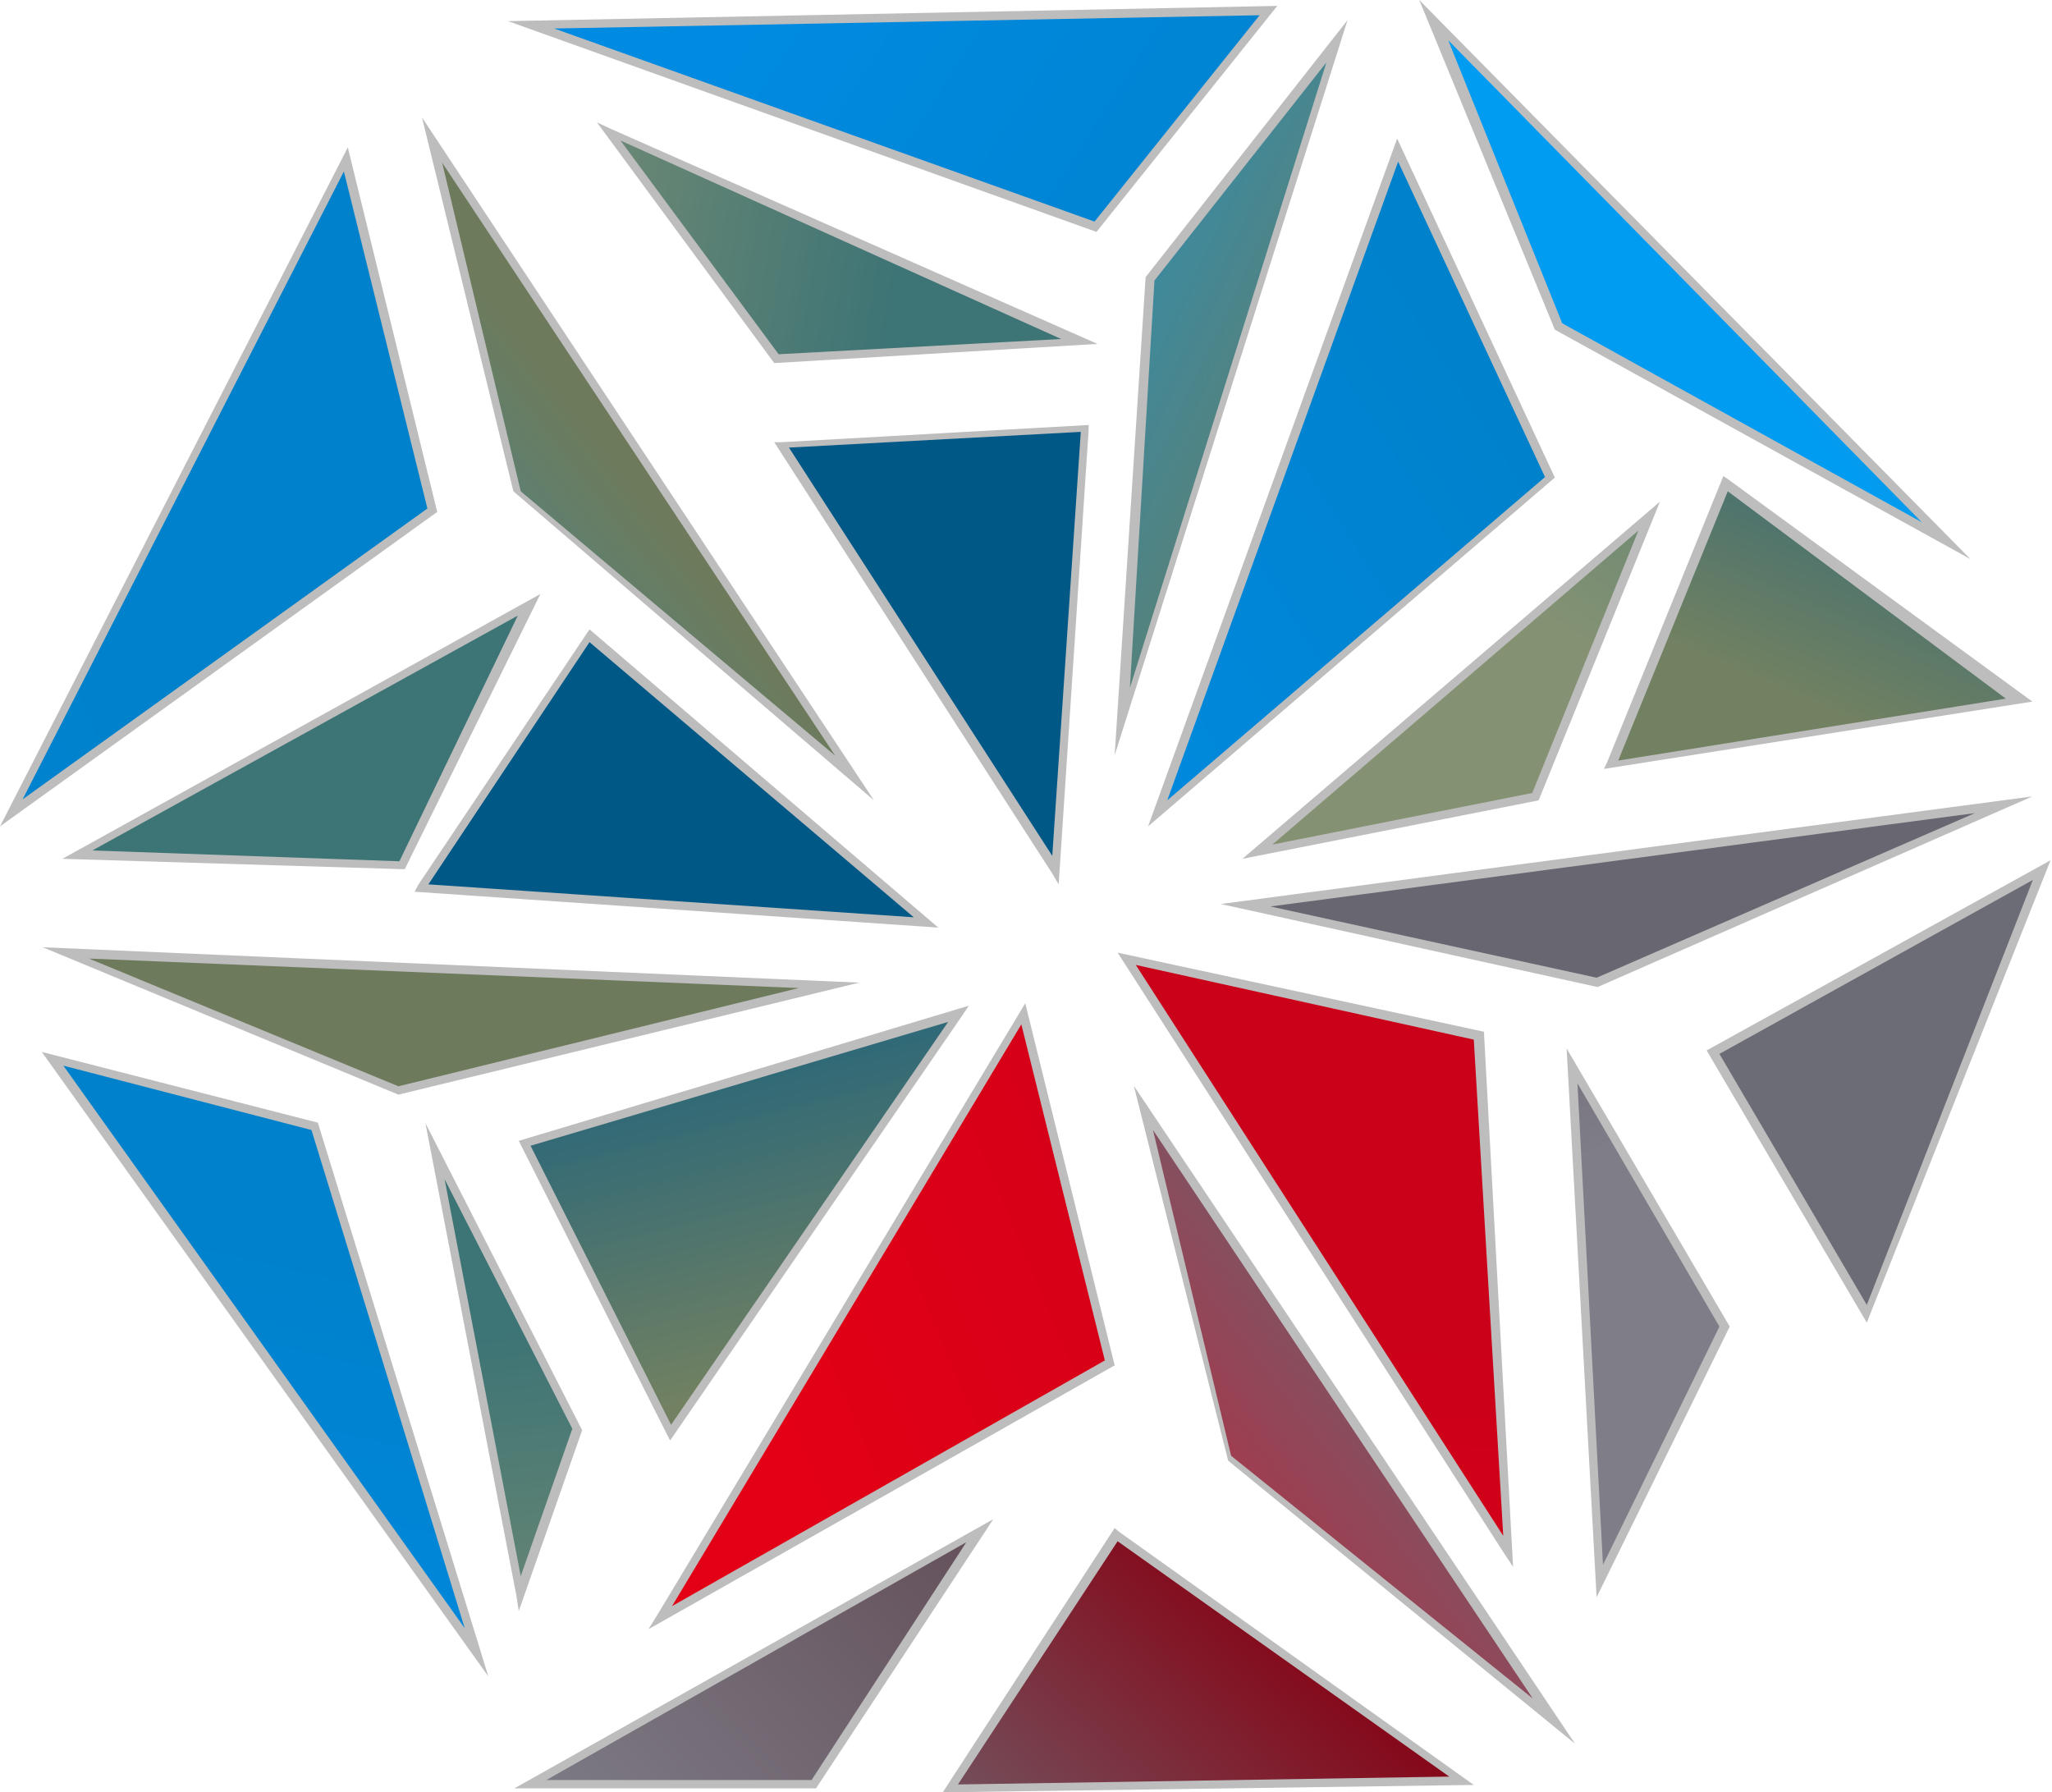 <svg xmlns="http://www.w3.org/2000/svg" xmlns:xlink="http://www.w3.org/1999/xlink" viewBox="0 0 41.77 36.48"><defs><linearGradient id="linear-gradient" x1="-2389.85" y1="-968.11" x2="-2389.77" y2="-968.18" gradientTransform="matrix(-23.09, 154.28, 140.44, 21.01, 80817.31, 389079.33)" gradientUnits="userSpaceOnUse"><stop offset="0" stop-color="#676671"/><stop offset="1" stop-color="#f2001f"/></linearGradient><linearGradient id="linear-gradient-2" x1="-2390" y1="-964.98" x2="-2389.92" y2="-965.06" gradientTransform="matrix(-24.57, 164.17, 99.89, 14.95, 37699.37, 406816.63)" gradientUnits="userSpaceOnUse"><stop offset="0" stop-color="#cb0019"/><stop offset="1" stop-color="#e30016"/></linearGradient><linearGradient id="linear-gradient-3" x1="-2388.36" y1="-968" x2="-2388.29" y2="-968.08" gradientTransform="matrix(-11.25, 75.16, 137.47, 20.57, 106238.37, 199461.69)" gradientUnits="userSpaceOnUse"><stop offset="0" stop-color="#870012"/><stop offset="1" stop-color="#6c6c76"/></linearGradient><linearGradient id="linear-gradient-4" x1="-2388.35" y1="-964.99" x2="-2388.26" y2="-965.08" gradientTransform="matrix(-11.25, 75.16, 99.89, 14.95, 69549.38, 193971.66)" gradientUnits="userSpaceOnUse"><stop offset="0" stop-color="#634e58"/><stop offset="1" stop-color="#7e7d88"/></linearGradient><linearGradient id="linear-gradient-5" x1="-2379.99" y1="-975.36" x2="-2379.91" y2="-975.43" gradientTransform="matrix(128.18, 88.91, 80.93, -116.68, 384040.17, 97822.81)" xlink:href="#linear-gradient"/><linearGradient id="linear-gradient-6" x1="-2380.74" y1="-975.19" x2="-2380.65" y2="-975.27" gradientTransform="matrix(136.4, 94.61, 57.57, -82.99, 380888.56, 144338.42)" xlink:href="#linear-gradient-2"/><linearGradient id="linear-gradient-7" x1="-2368.13" y1="-975.4" x2="-2368.05" y2="-975.48" gradientTransform="matrix(62.45, 43.32, 79.23, -114.21, 225196.95, -8806.76)" xlink:href="#linear-gradient-3"/><linearGradient id="linear-gradient-8" x1="-2368.14" y1="-975.17" x2="-2368.05" y2="-975.25" gradientTransform="matrix(62.45, 43.32, 57.57, -82.99, 204053.14, 21674.38)" xlink:href="#linear-gradient-4"/><linearGradient id="linear-gradient-9" x1="-2398.86" y1="-967" x2="-2398.79" y2="-967.08" gradientTransform="matrix(-137.9, 72.94, 66.39, 125.52, -266571.81, 296353.97)" gradientUnits="userSpaceOnUse"><stop offset="0" stop-color="#6d7b5c"/><stop offset="1" stop-color="#009cf2"/></linearGradient><linearGradient id="linear-gradient-10" x1="-2398.46" y1="-963.42" x2="-2398.37" y2="-963.51" gradientTransform="matrix(-146.74, 77.61, 47.22, 89.28, -306428.84, 272163.87)" gradientUnits="userSpaceOnUse"><stop offset="0" stop-color="#0081cb"/><stop offset="1" stop-color="#008be3"/></linearGradient><linearGradient id="linear-gradient-11" x1="-2406.88" y1="-966.85" x2="-2406.8" y2="-966.92" gradientTransform="matrix(-67.18, 35.53, 64.99, 122.87, -98840.85, 204337.46)" gradientUnits="userSpaceOnUse"><stop offset="0" stop-color="#005887"/><stop offset="1" stop-color="#728161"/></linearGradient><linearGradient id="linear-gradient-12" x1="-2406.87" y1="-963.4" x2="-2406.79" y2="-963.48" gradientTransform="matrix(-67.18, 35.53, 47.22, 89.28, -116184.76, 171544.09)" gradientUnits="userSpaceOnUse"><stop offset="0" stop-color="#3d7475"/><stop offset="1" stop-color="#849273"/></linearGradient><linearGradient id="linear-gradient-13" x1="-2387.62" y1="-961.66" x2="-2387.54" y2="-961.73" gradientTransform="matrix(-23.88, 154.16, 140.33, 21.74, 77944.52, 388987.31)" xlink:href="#linear-gradient-9"/><linearGradient id="linear-gradient-14" x1="-2387.9" y1="-955.91" x2="-2387.82" y2="-955.99" gradientTransform="matrix(-25.41, 164.04, 99.81, 15.46, 34736.12, 406503.38)" xlink:href="#linear-gradient-10"/><linearGradient id="linear-gradient-15" x1="-2383.79" y1="-961.39" x2="-2383.71" y2="-961.46" gradientTransform="matrix(-11.63, 75.1, 137.36, 21.28, 104342.58, 199504.26)" xlink:href="#linear-gradient-11"/><linearGradient id="linear-gradient-16" x1="-2383.79" y1="-955.88" x2="-2383.7" y2="-955.96" gradientTransform="matrix(-11.63, 75.1, 99.81, 15.46, 67683.27, 193825.66)" xlink:href="#linear-gradient-12"/><linearGradient id="linear-gradient-17" x1="-2376.69" y1="-967.93" x2="-2376.62" y2="-968" gradientTransform="matrix(110.65, 109.96, 100.1, -100.72, 359879.89, 163872.19)" xlink:href="#linear-gradient-9"/><linearGradient id="linear-gradient-18" x1="-2377.62" y1="-964.73" x2="-2377.55" y2="-964.8" gradientTransform="matrix(117.74, 117.01, 71.19, -71.64, 348640.62, 209119.94)" xlink:href="#linear-gradient-10"/><linearGradient id="linear-gradient-19" x1="-2361.36" y1="-967.8" x2="-2361.28" y2="-967.88" gradientTransform="matrix(53.91, 53.57, 97.98, -98.59, 222137.13, 31102.43)" xlink:href="#linear-gradient-11"/><linearGradient id="linear-gradient-20" x1="-2361.36" y1="-964.7" x2="-2361.28" y2="-964.78" gradientTransform="matrix(53.91, 53.57, 71.19, -71.64, 195987.24, 57415.36)" xlink:href="#linear-gradient-12"/><linearGradient id="linear-gradient-21" x1="-2387.2" y1="-962.46" x2="-2387.13" y2="-962.53" gradientTransform="matrix(7.17, 155.84, 141.85, -6.53, 153678.56, 365728.69)" xlink:href="#linear-gradient-9"/><linearGradient id="linear-gradient-22" x1="-2387.48" y1="-957.02" x2="-2387.4" y2="-957.1" gradientTransform="matrix(7.63, 165.82, 100.89, -4.64, 114802.36, 391464.37)" xlink:href="#linear-gradient-10"/><linearGradient id="linear-gradient-23" x1="-2382.91" y1="-962.2" x2="-2382.83" y2="-962.27" gradientTransform="matrix(3.49, 75.92, 138.85, -6.39, 141969.89, 174772.39)" xlink:href="#linear-gradient-11"/><linearGradient id="linear-gradient-24" x1="-2382.89" y1="-957" x2="-2382.8" y2="-957.08" gradientTransform="matrix(3.49, 75.92, 100.89, -4.64, 104912.27, 176477.53)" xlink:href="#linear-gradient-12"/></defs><title>Asset 235</title><g id="Layer_2" data-name="Layer 2"><g id="Layer_3" data-name="Layer 3"><polygon id="triangle36" points="23.28 22.56 31.65 35.03 25.05 29.67 23.28 22.56" style="fill:url(#linear-gradient)"/><polygon id="triangle36-2" data-name="triangle36" points="20.83 20.62 13.44 32.92 22.6 27.75 20.83 20.62" style="fill:url(#linear-gradient-2)"/><polygon id="triangle36-3" data-name="triangle36" points="29.7 36.24 19.34 36.4 22.73 31.23 29.7 36.24" style="fill:url(#linear-gradient-3)"/><polygon id="triangle36-4" data-name="triangle36" points="10.8 36.32 16.57 36.33 19.96 31.16 10.8 36.32" style="fill:url(#linear-gradient-4)"/><polygon id="triangle36-5" data-name="triangle36" points="25.35 18.43 40.78 16.37 32.52 19.99 25.35 18.43" style="fill:url(#linear-gradient-5)"/><polygon id="triangle36-6" data-name="triangle36" points="22.95 19.51 30.69 31.57 30.12 21.08 22.95 19.51" style="fill:url(#linear-gradient-6)"/><polygon id="triangle36-7" data-name="triangle36" points="41.57 17.69 38.01 26.74 34.86 21.41 41.57 17.69" style="fill:url(#linear-gradient-7)"/><polygon id="triangle36-8" data-name="triangle36" points="32.57 32.2 35.12 27.02 32 21.7 32.57 32.2" style="fill:url(#linear-gradient-8)"/><polygon id="triangle36-9" data-name="triangle36" points="27.21 0.83 22.82 14.66 23.41 5.66 27.21 0.83" style="fill:url(#linear-gradient-9)"/><polygon id="triangle36-10" data-name="triangle36" points="25.84 0.22 10.8 0.5 22.27 4.61 25.84 0.22" style="fill:url(#linear-gradient-10)"/><polygon id="triangle36-11" data-name="triangle36" points="21.48 17.69 15.91 9.03 22.07 8.69 21.48 17.69" style="fill:url(#linear-gradient-11)"/><polygon id="triangle36-12" data-name="triangle36" points="12.37 2.65 15.8 7.3 21.97 6.96 12.37 2.65" style="fill:url(#linear-gradient-12)"/><polygon id="triangle36-13" data-name="triangle36" points="8.79 2.85 17.38 15.85 10.51 9.99 8.79 2.85" style="fill:url(#linear-gradient-13)"/><polygon id="triangle36-14" data-name="triangle36" points="7.06 3.25 0.24 16.55 8.79 10.37 7.06 3.25" style="fill:url(#linear-gradient-14)"/><polygon id="triangle36-15" data-name="triangle36" points="18.84 18.78 8.59 18.09 12 12.94 18.84 18.78" style="fill:url(#linear-gradient-15)"/><polygon id="triangle36-16" data-name="triangle36" points="1.57 17.4 8.2 17.62 10.75 12.28 1.57 17.4" style="fill:url(#linear-gradient-16)"/><polygon id="triangle36-17" data-name="triangle36" points="1.33 19.41 16.87 20.09 8.11 22.21 1.33 19.41" style="fill:url(#linear-gradient-17)"/><polygon id="triangle36-18" data-name="triangle36" points="1.07 21.55 9.68 33.63 6.4 22.93 1.07 21.55" style="fill:url(#linear-gradient-18)"/><polygon id="triangle36-19" data-name="triangle36" points="19.52 20.62 13.66 29.15 10.69 23.28 19.52 20.62" style="fill:url(#linear-gradient-19)"/><polygon id="triangle36-20" data-name="triangle36" points="10.58 32.45 11.74 29.13 8.83 23.45 10.58 32.45" style="fill:url(#linear-gradient-20)"/><polygon id="triangle36-21" data-name="triangle36" points="29.18 0.41 39.6 11.01 31.71 6.64 29.18 0.41" style="fill:url(#linear-gradient-21)"/><polygon id="triangle36-22" data-name="triangle36" points="28.44 3.07 23.56 16.55 31.54 9.72 28.44 3.07" style="fill:url(#linear-gradient-22)"/><polygon id="triangle36-23" data-name="triangle36" points="41.11 14.22 32.81 15.54 35.12 9.83 41.11 14.22" style="fill:url(#linear-gradient-23)"/><polygon id="triangle36-24" data-name="triangle36" points="25.59 17.32 31.25 16.22 33.57 10.5 25.59 17.32" style="fill:url(#linear-gradient-24)"/><path d="M32.06,35.49,25,29.73l0,0L23.08,22.1Zm-7-5.86,6.14,4.94L23.47,23Z" style="fill:#bdbdbd"/><path d="M13.2,33.16l.18-.29,7.49-12.45,1.82,7.37Zm7.59-12.31L13.68,32.69l8.81-5Z" style="fill:#bdbdbd"/><path d="M19.19,36.48l3.5-5.38.08.07L30,36.33Zm3.56-5.11L19.5,36.32l10-.16Z" style="fill:#bdbdbd"/><path d="M16.61,36.4H10.47l9.75-5.48Zm-5.49-.17h5.4l3.15-4.84Z" style="fill:#bdbdbd"/><path d="M32.52,20.09h0L24.85,18.4l16.52-2.19Zm-6.66-1.64L32.5,19.9l7.7-3.35Z" style="fill:#bdbdbd"/><path d="M30.8,31.89l-.18-.27L22.75,19.39,30.21,21v.07ZM23.12,19.64,30.6,31.26,30,21.16Z" style="fill:#bdbdbd"/><path d="M38,26.92l-3.26-5.54,7-3.87Zm-3-5.47,3,5.11,3.38-8.65Z" style="fill:#bdbdbd"/><path d="M32.5,32.51l-.61-11.17L35.21,27v0Zm-.39-10.46.52,9.8L35,27Z" style="fill:#bdbdbd"/><path d="M22.69,15.37l.63-9.73,0,0L27.43.41Zm.81-9.66L23,14,27,1.27Z" style="fill:#bdbdbd"/><path d="M22.32,4.72,10.34.43,26,.12ZM11.28.58l11,3.93L25.64.31Z" style="fill:#bdbdbd"/><path d="M21.55,18l-.13-.22L15.76,9h.15l6.25-.35v.1ZM16.06,9.11l5.36,8.31L22,8.79Z" style="fill:#bdbdbd"/><path d="M15.76,7.39l0,0-3.61-4.9.3.14L22.34,7ZM12.63,2.86l3.22,4.35L21.6,6.9Z" style="fill:#bdbdbd"/><path d="M17.79,16.29,10.45,10v0L8.59,2.39ZM10.6,10,17,15.38,9,3.31Z" style="fill:#bdbdbd"/><path d="M0,16.82,7.08,3,8.9,10.42ZM7,3.49.46,16.27,8.7,10.35Z" style="fill:#bdbdbd"/><path d="M19.1,18.88,8.44,18.15,8.52,18,12,12.81ZM8.72,18l9.88.67L12,13.07Z" style="fill:#bdbdbd"/><path d="M8.24,17.69H8.17l-6.9-.21L11,12.09Zm-6.36-.38,6.25.22,2.41-5Z" style="fill:#bdbdbd"/><path d="M8.11,22.28h0l-7.24-3L17.49,20Zm-6.3-2.77,6.3,2.6,8.15-2Z" style="fill:#bdbdbd"/><path d="M9.94,34.12.85,21.41l5.62,1.44,0,0ZM1.29,21.69,9.46,33.14,6.34,23Z" style="fill:#bdbdbd"/><path d="M13.64,29.32l-3.08-6.1,9.16-2.75-.14.21Zm-2.84-6L13.66,29l5.64-8.2Z" style="fill:#bdbdbd"/><path d="M10.56,32.79l-.05-.32L8.66,22.86l3.19,6.25ZM9.05,24l1.55,8.08,1.05-3Z" style="fill:#bdbdbd"/><path d="M40.11,11.38,31.65,6.71v0L28.89,0ZM31.8,6.58l7.32,4.05L29.48.82Z" style="fill:#bdbdbd"/><path d="M23.37,16.82l5.07-14,3.21,6.9,0,0ZM28.46,3.29l-4.7,13,7.69-6.58Z" style="fill:#bdbdbd"/><path d="M32.65,15.65l.07-.15,2.36-5.81.09.06,6.2,4.53ZM35.17,10l-2.23,5.48,7.89-1.26Z" style="fill:#bdbdbd"/><path d="M25.29,17.48l8.5-7.27-2.47,6.08,0,0Zm8.06-6.68L25.9,17.19l5.29-1.05Z" style="fill:#bdbdbd"/></g></g></svg>